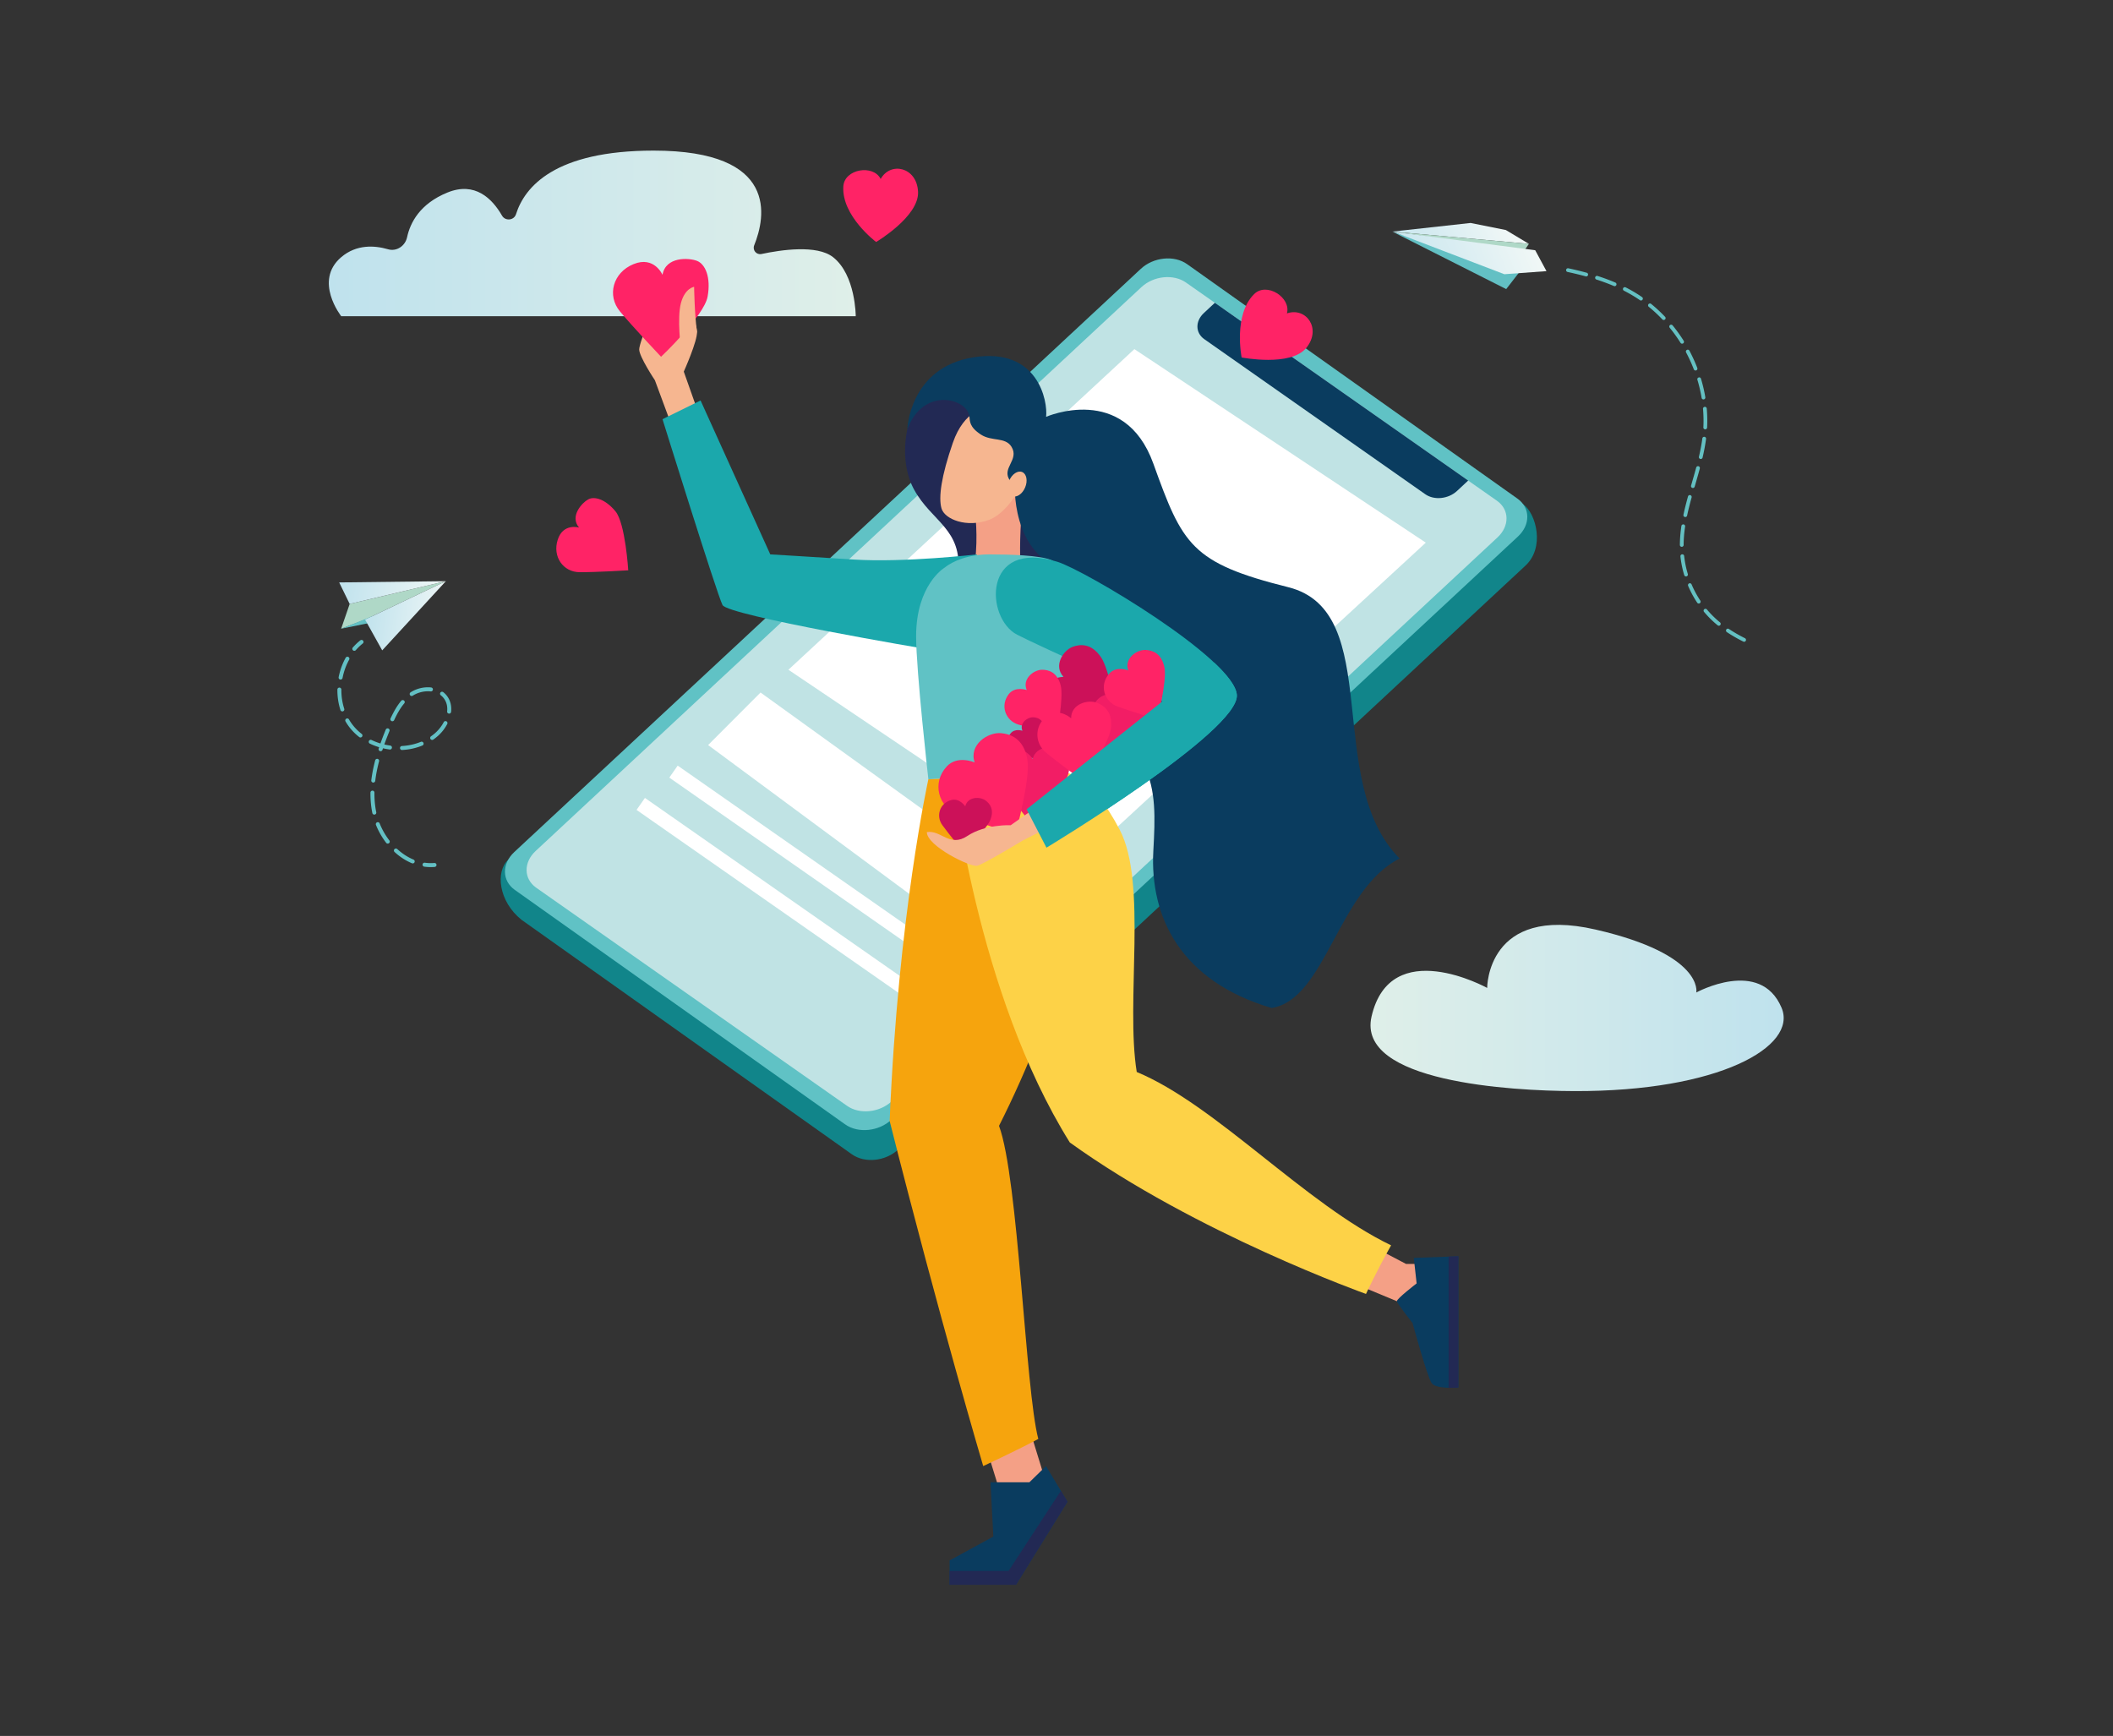 <svg viewBox="0 0 4624 3799" xmlns="http://www.w3.org/2000/svg" fill-rule="evenodd" clip-rule="evenodd" stroke-linejoin="round" stroke-miterlimit="2"><rect x="0" y="0" width="4624" height="3799" fill="#333333" stroke="none"/><path d="M1872.65 692H746.73s-61.06-77.241 0-129.22c33.694-28.685 73.485-25.713 102.389-17.287 18.834 5.493 37.611-7.213 41.745-26.391 6.847-31.754 27.945-73.311 88.552-97.868 59.628-24.154 97.338 12.735 119.168 50.632 7.179 12.47 26.29 10.597 30.62-3.12 18.9-59.833 84.77-139.151 301.2-139.151 275.27 0 244.68 146.337 220.08 207.157-4.27 10.562 4.77 21.505 15.91 19.123 42.46-9.079 121.27-20.842 156.62 6.905 49.64 38.966 49.64 129.22 49.64 129.22z" fill="url(#_Linear1)"/><path d="M3001.4 2224.7c-32.93 143.1 304.55 162.58 443.61 163.06 316.43 1.09 489.72-97.38 453.62-182.53-46.58-109.87-186.5-33.27-186.5-33.27s17.56-82.94-220.53-137.72c-238.09-54.79-237.14 127.76-237.14 127.76s-211.7-117.08-253.06 62.7z" fill="url(#_Linear2)"/><path d="M1864.19 2526.03l-723.01-513.19c-50.64-40.86-56.801-105.53-29.18-131.24L2511.23 653.66c27.62-25.71 72.9-30.303 101.15-10.257l720.92 460.108c28.25 20.05 48.86 95.9 3.22 135.93l-1371.18 1276.33c-27.62 25.71-72.91 30.3-101.15 10.26v-.001z" fill="#11858a" fill-rule="nonzero"/><path d="M1849.57 2460.64l-723.02-513.19c-28.24-20.05-28.75-57.14-1.12-82.85L2496.6 588.27c27.62-25.71 72.91-30.302 101.15-10.256l723.02 513.187c28.24 20.05 28.74 57.14 1.12 82.85l-1371.17 1276.33c-27.63 25.71-72.91 30.3-101.15 10.26v-.001z" fill="#60c2c5" fill-rule="nonzero"/><path d="M1853.59 2419.97l-680.42-477.46c-27.31-19.38-27.79-55.25-1.09-80.1L2497.79 628.39c26.71-24.857 70.49-29.297 97.8-9.916l680.42 477.463c27.31 19.38 27.8 55.24 1.09 80.1l-1325.71 1234.02c-26.71 24.85-70.49 29.29-97.8 9.91v.003z" fill="#c0e3e4" fill-rule="nonzero"/><path d="M2634.41 685.111c-18.98 17.672-18.64 43.168.77 56.946l483.72 339.43c19.42 13.78 50.54 10.63 69.53-7.05l24.47-22.78-554.36-389.003-24.13 22.457z" fill="#0a3c5f" fill-rule="nonzero"/><path d="M2057.68 2197.57l-646.35-451.39-18.33 26.23 664.68 464.2v-39.04zm71.7-70.7l-646.35-451.39-18.33 26.23 664.68 464.19v-39.03zm127.15 26.72l-706.91-523.12 114.72-114.96 685.83 494.54-93.64 143.54zm-531.19-687.9l757.08-701.669 637.71 423.539-763.25 703.52-631.54-425.39z" fill="#fff" fill-rule="nonzero"/><path d="M1985.44 940.097s-17.68 71.65 14.8 131.09c38.75 70.93 106.22 86.16 96.53 183.38-9.33 93.68 101.38-58.82 101.38-58.82l-18.68-263.3-56.06-82.35-89.27 6.92-27.67 29.75-21.03 53.33z" fill="#222954" fill-rule="nonzero"/><path d="M2289.25 912.177s170.85-74.9 234.67 102.38c63.82 177.28 82.43 217.35 295.17 270.44 212.73 53.09 75.34 423.61 243.76 593.79-134.73 67.37-161.33 308.47-280.1 327.08-198.56-58.5-266.81-198.55-258.83-343.92 7.98-145.37 9.75-236.66-216.28-356.33-226.03-119.66-105.92-549.56-18.39-593.44z" fill="#0a3c5f" fill-rule="nonzero"/><path d="M2236.4 1114.61c17.37 28.91 15 80.84 96.08 132-192.81 60.46-113.46-160.91-96.08-132z" fill="#222954" fill-rule="nonzero"/><path d="M2133.68 1120.93s7.12 51.39 0 108.36l99.06 7.31s-2.34-59.74 3.66-121.99c7.45-77.3-4.33-90.08-4.33-90.08l-98.39 96.4z" fill="#f4a086" fill-rule="nonzero"/><path d="M2157.95 892.237s-47.53 3.65-72.79 76.78c-25.27 73.13-31.58 119-24.94 143.26 6.65 24.27 55.52 43.55 104.38 25.27 48.86-18.29 83.43-99.72 83.43-99.72l-3.66-103.05-86.42-42.54zm-632.678 2.68l-28.9-81.67s30.16-67.017 28.9-87.121c-1.26-20.104-24.71-102.197-54.03-95.496-29.32 6.702-72.46 118.114-72.46 134.03 0 15.916 34.35 67.437 34.35 67.437l39.37 106.38 52.77-43.56z" fill="#f6b690" fill-rule="nonzero"/><path d="M1985.44 940.097s3.98-135.95 145.25-158.219c141.27-22.271 162.55 96.399 158.56 130.299 39.89 23.93 57.39 78.45 29.91 117.67-18.74 26.75-73.79 56.51-82.76 84.76-16.6-26.6-15.45-48.51-15.45-48.51s-6.4-8.59-10.56-14.22c-20.2-27.35 21.12-45.03 3.07-74.22-13.49-21.82-43.2-11.15-66.81-26.59-25.93-16.95-23.97-29.51-25.331-40.33-5.169-38.84-101.319-65.54-135.879 29.36z" fill="#0a3c5f" fill-rule="nonzero"/><path d="M2220.95 1066.1s-7.7 177.74 149.3 189.41c156.99 11.67-84.99-250.92-84.99-250.92l-64.31 61.51z" fill="#0a3c5f" fill-rule="nonzero"/><path d="M2138.23 1213.21s-159.58 18.36-269.73 11.3c-110.15-7.06-182.88-11.3-182.88-11.3L1533.1 876.4l-83.32 40.96s119.33 383.41 131.34 406.71c12 23.3 448.37 96.74 448.37 96.74l108.74-207.6z" fill="#1ba8ac" fill-rule="nonzero"/><path d="M2989.28 2719.97l87.75 46.09h60.28l-35.46 103.71-38.56-19.5-133.4-55.4 59.39-74.9z" fill="#f4a086" fill-rule="nonzero"/><path d="M2243.4 1066.67c-6.07 14.54-18.84 23.07-28.51 19.04-9.66-4.03-12.57-19.09-6.5-33.64 6.08-14.55 18.84-23.07 28.51-19.04 9.67 4.02 12.58 19.09 6.5 33.64z" fill="#f6b690" fill-rule="nonzero"/><path d="M2066.21 1242.87c19.06-15.53 53.66-29.66 98.85-29.66 45.2 0 111.3 2 135.79 12.56 71.12 30.65 23.79 298.13 35.8 466.18-91.8 3.53-305.04 13.42-305.04 13.42s-26.83-237.25-26.83-312.81c0-112.27 61.43-149.69 61.43-149.69z" fill="#60c2c5" fill-rule="nonzero"/><path d="M2136.57 3097.59l55.841 180.82 101.05-19.5-52.3-170.19-104.591 8.87z" fill="#f4a086" fill-rule="nonzero"/><path d="M2031.61 1705.37s-66.12 298.41-84.73 747.81c110.8 438.76 204.75 755.21 204.75 755.21s78.01-36.35 120.55-59.39c-28.36-107.26-43.43-570.84-85.98-685.18 122.33-241.99 258.83-632.11 135.62-771.22-149.8 6.26-290.21 12.77-290.21 12.77z" fill="#f6a40d" fill-rule="nonzero"/><path d="M2314.05 1229.45c59.89 18.51 385.53 211.83 392.6 290.92 7.06 79.08-416.6 334.69-416.6 334.69l-43.47-84.03 296.96-235.91S2278.32 1416 2225.9 1389.03c-70.01-36.01-76.37-210.42 88.15-159.58z" fill="#1ba8ac" fill-rule="nonzero"/><path d="M2085.18 1702.9s50.96 469.28 255.93 797.25c276.77 199.44 648.17 331.51 648.17 331.51s24.82-53.19 54.95-106.37c-187.91-90.41-383.8-307.58-556.65-379.38-24.82-154.23 23.93-413.06-37.23-530.06-61.16-117-113.7-123.91-113.7-123.91l-251.47 10.96z" fill="#fdd247" fill-rule="nonzero"/><path d="M3093.87 2752.78l6.21 55.84s-43.83 33.69-43.19 39c.64 5.32 34.32 47.87 34.32 47.87s31.91 117 41.66 131.19c9.75 14.18 58.51 9.75 58.51 9.75v-287.2l-97.51 3.55z" fill="#0a3c5f" fill-rule="nonzero"/><path d="M3170.1 2750.01v287.01c11.59.28 21.28-.59 21.28-.59v-287.2l-21.28.78z" fill="#222954" fill-rule="nonzero"/><path d="M2167.59 3243.84h85.09l36.35-35.45 46.97 78-112.57 181.71h-145.37v-53.18l95.73-52.3-6.2-118.78z" fill="#0a3c5f" fill-rule="nonzero"/><path d="M2321.62 3262.49l-114.59 175.46h-128.97v30.14h145.37L2336 3286.38l-14.38-23.89z" fill="#222954" fill-rule="nonzero"/><path d="M1449.79 601.435s-17.98-41.972-63.35-23.455c-45.36 18.517-58.63 68.82-29.62 103.693 29.01 34.873 89.8 99.065 89.8 99.065s94.13-89.189 101.84-131.469c7.72-42.28-4.93-71.289-23.14-78.387-18.21-7.098-68.65-9.567-75.53 30.553z" fill="#ff2366" fill-rule="nonzero"/><path d="M1519 627.699s.84 60.313 6.28 98.427c-10.9 42.871-35.18 37.696-35.18 37.696s-8.8-67.433 0-100.522c8.79-33.089 28.9-35.601 28.9-35.601z" fill="#f6b690" fill-rule="nonzero"/><path d="M2327.3 1481.18s-32.86.36-41.59 26.58c-12.41 37.25 15.9 70.68 52.21 68.86 36.3-1.82 106.69-9.92 106.69-9.92s-15.81-100.1-35.27-128.51c-21.74-31.76-46.61-28.11-61.37-22.87-21.88 7.78-43.08 42.16-20.67 65.86z" fill="#cc1159" fill-rule="nonzero"/><path d="M2246.83 1510.05s-25.09-8.87-39.03 8.65c-19.81 24.89-7.58 58.2 20.54 66.91 28.12 8.71 83.92 22.13 83.92 22.13s15.84-80.55 8.95-107.58c-7.7-30.21-27.64-34.35-40.32-34.47-18.81-.17-44.51 20.09-34.06 44.36z" fill="#ff2366" fill-rule="nonzero"/><path d="M2237.47 1599.27s-16.72-5.91-26 5.76c-13.2 16.58-5.06 38.77 13.68 44.57 18.73 5.81 55.9 14.75 55.9 14.75s10.55-53.66 5.96-71.67c-5.12-20.12-18.4-22.88-26.85-22.96-12.53-.11-29.65 13.38-22.69 29.55z" fill="#cc1159" fill-rule="nonzero"/><path d="M2462.15 1550.85s-1.67-24.58-21.67-30.01c-28.43-7.71-52.26 14.9-49.35 42.01 2.91 27.1 11.97 79.46 11.97 79.46s74.28-16.08 94.74-31.85c22.85-17.63 19.06-36.09 14.51-46.92-6.76-16.05-33.41-30.47-50.2-12.69zm-202.18 109.74s-16.41-25.62-41.28-19.61c-35.36 8.54-47.72 47.18-28.46 74.79 19.25 27.61 60.16 78.9 60.16 78.9s70.86-61.54 83.63-90.77c14.27-32.66-.81-50.4-12.17-59.41-16.85-13.36-54.26-13.13-61.88 16.1z" fill="#f21d65" fill-rule="nonzero"/><path d="M2132.91 1668.53s-37.49-16.6-60.97 8.65c-33.37 35.88-18.52 88.49 23.65 105.22 42.17 16.72 126.28 43.95 126.28 43.95s33.83-121.84 26.44-164.18c-8.25-47.32-38.38-56.05-57.85-57.73-28.87-2.5-70.73 25.57-57.55 64.09zm336.25-201.28s-26-10.81-41.73 6.9c-22.37 25.16-11.36 61.06 17.86 71.88 29.21 10.82 87.4 28.2 87.4 28.2s21.36-84.2 15.63-113.16c-6.4-32.36-27.22-37.88-40.62-38.73-19.86-1.26-48.18 18.67-38.54 44.91z" fill="#ff2366" fill-rule="nonzero"/><path d="M2112.29 1764.55s-12.27-18.49-30.33-13.81c-25.68 6.64-34.23 34.96-19.87 54.87 14.37 19.91 44.8 56.83 44.8 56.83s50.94-45.72 59.9-67.18c10.02-23.99-1.19-36.74-9.58-43.18-12.44-9.54-39.71-8.93-44.92 12.47z" fill="#cc1159" fill-rule="nonzero"/><path d="M1267.17 1154.52s-34.78-10.49-46.68 26.62c-11.9 37.12 11.98 70.92 48.06 71.06 36.08.14 106.28-4.1 106.28-4.1s-6.25-102.96-28.07-129.27c-21.83-26.32-45.98-33.43-59.61-25.96-13.64 7.47-40.92 36.95-19.98 61.65zm1076.88 417.418s-23.68-21.29-47.12-8.32c-33.31 18.45-35.05 60.88-7.95 83.4 27.11 22.51 82.65 62.91 82.65 62.91s54.41-81.8 59.18-114.84c5.33-36.93-14.81-50.65-28.78-56.58-20.72-8.81-58.41 1.82-57.98 33.43z" fill="#ff2366" fill-rule="nonzero"/><path d="M2302.22 1742.24l-90.44 63.66s-55.73-2.51-94.691 23.46c-38.949 25.97-57.379-13.4-88.789-8.38 0 30.58 95.47 77.07 109.93 73.72 14.47-3.35 99.07-54.87 99.07-54.87l124.72-63.32-59.8-34.27z" fill="#f6b690" fill-rule="nonzero"/><path d="M2656.92 1449.86c-12.15 10.17-113.38 85.26-113.38 85.26l-296.96 235.91 43.46 84.03s423.67-255.61 416.61-334.69c-1.66-18.49-20.72-43.22-49.73-70.51z" fill="#1ba8ac" fill-rule="nonzero"/><path d="M1917.29 529.587s94.41-55.842 91.75-110.023c-2.66-54.181-60.22-66.479-81.82-27.921-15.96-32.243-79.35-22.29-81.72 16.287-3.99 64.818 71.79 121.657 71.79 121.657zm799.85 252.698s107.64 21.052 141.68-21.191c34.03-42.239-.78-89.691-42.56-75.253 9.52-34.693-44.45-69.403-71.87-42.166-46.07 45.765-27.25 138.61-27.25 138.61z" fill="#ff2366" fill-rule="nonzero"/><path d="M765.223 1321.66l-18.665 54.24 52.343-19.9 176.814-84.15-210.492 49.81z" fill="#afd8c7" fill-rule="nonzero"/><path d="M746.558 1375.89l91.053-18.55-24.108-8.3-66.945 26.85z" fill="#63c0c4" fill-rule="nonzero"/><path d="M765.223 1321.66l-22.973-47.08 233.465-2.73-210.492 49.81z" fill="url(#_Linear3)"/><path d="M975.715 1271.85L798.901 1356l37.514 67.25 139.3-151.4z" fill="url(#_Linear4)"/><path d="M773.962 1424.02a4.428 4.428 0 01-1.444-.84c-1.818-1.57-2.011-4.33-.428-6.15 4.99-5.74 10.491-11 16.348-15.64a4.339 4.339 0 016.127.71c1.486 1.877 1.165 4.644-.712 6.13a113.173 113.173 0 00-15.182 14.53 4.37 4.37 0 01-4.709 1.26zm125.519 98.87a4.317 4.317 0 01-2.243-1.77c-1.295-2.013-.705-4.734 1.307-6.03 13.153-8.44 29.528-12.33 44.93-10.64 2.382.27 4.123 2.41 3.862 4.81-.262 2.378-2.433 4.119-4.811 3.86-13.252-1.45-27.931 2.03-39.261 9.31a4.37 4.37 0 01-3.784.46zm81.949 38.57a4.362 4.362 0 01-2.915-4.58c1.135-10.7-1.14-20.1-6.768-27.95a35.65 35.65 0 00-7.063-7.32c-1.889-1.468-2.236-4.231-.768-6.12 1.475-1.9 4.226-2.25 6.122-.77a44.365 44.365 0 018.794 9.12c6.821 9.51 9.709 21.25 8.356 33.96a4.373 4.373 0 01-4.797 3.88 4.281 4.281 0 01-.961-.22zm-237.502-74.51a4.388 4.388 0 01-2.859-4.96 148.627 148.627 0 015.343-19.97 141.193 141.193 0 0110.041-22.59 4.33 4.33 0 015.928-1.7 4.366 4.366 0 012.248 3.814c0 .74-.189 1.469-.548 2.116a133.201 133.201 0 00-9.419 21.2 140.04 140.04 0 00-5.027 18.79c-.456 2.35-2.762 3.911-5.113 3.46a5.312 5.312 0 01-.594-.16zm113.295 91.22a6.253 6.253 0 01-.416-.17c-2.171-1.005-3.132-3.618-2.129-5.79 7.608-16.43 15.015-28.7 23.323-38.6 1.541-1.827 4.31-2.07 6.146-.54a4.357 4.357 0 01.539 6.14c-7.796 9.3-14.815 20.95-22.087 36.66a4.383 4.383 0 01-5.376 2.3zm87.098 40.85a4.378 4.378 0 01-2.938-4.127 4.37 4.37 0 011.855-3.573c3.002-2.1 5.9-4.37 8.618-6.73 7.724-6.71 14.35-15.09 19.159-24.23 1.12-2.13 3.77-2.94 5.891-1.83 2.119 1.117 2.944 3.78 1.829 5.9-5.306 10.09-12.625 19.34-21.158 26.74a113.541 113.541 0 01-9.327 7.29c-1.188.84-2.651 1-3.929.56zm-196.548-62.4a4.344 4.344 0 01-2.735-2.78c-4.589-14.21-6.841-29.28-6.696-44.78.018-2.376 1.977-4.32 4.353-4.32h.05c2.409.01 4.345 1.99 4.319 4.4-.138 14.56 1.975 28.7 6.278 42.02.733 2.277-.536 4.754-2.812 5.49a4.329 4.329 0 01-2.757-.03zm130.538 84.44a4.368 4.368 0 01-2.938-3.89c-.125-2.389 1.734-4.459 4.122-4.59 14.579-.79 28.519-3.85 41.434-9.12a4.364 4.364 0 011.72-.353c2.394 0 4.363 1.969 4.363 4.363a4.37 4.37 0 01-2.792 4.07c-13.816 5.64-28.707 8.91-44.255 9.75a4.342 4.342 0 01-1.654-.23zm-90.917-27.41a4.534 4.534 0 01-1.253-.68c-7.526-5.85-14.288-12.48-20.092-19.74a118.814 118.814 0 01-9.897-14.43 4.356 4.356 0 01-.596-2.198c0-1.548.826-2.983 2.163-3.762 2.087-1.23 4.755-.51 5.967 1.57a112.36 112.36 0 009.176 13.38c5.374 6.71 11.643 12.86 18.625 18.29a4.351 4.351 0 01.774 6.11 4.37 4.37 0 01-4.867 1.46zm44.024 30.11c-2.241-.774-3.463-3.238-2.724-5.49.336-1.01.671-2.02 1.014-3.04a142.092 142.092 0 01-20.339-7.91c-2.154-1.044-3.071-3.673-2.032-5.83 1.048-2.16 3.647-3.1 5.828-2.03a131.144 131.144 0 0019.397 7.52c3.388-9.56 7.204-19.52 11.604-30.29.908-2.23 3.485-3.29 5.684-2.39a4.356 4.356 0 012.392 5.68c-4.24 10.4-7.934 20.02-11.221 29.24 4.252.99 8.556 1.77 12.895 2.35 2.431.34 4.071 2.51 3.752 4.9a4.379 4.379 0 01-4.9 3.75c-4.925-.66-9.808-1.56-14.622-2.71-.394 1.16-.781 2.33-1.163 3.49-.75 2.272-3.234 3.526-5.507 2.78-.021-.01-.041-.02-.058-.02zm-15.993 68.57a4.367 4.367 0 01-2.906-4.65c1.673-13.89 4.554-28.63 8.562-43.82a4.364 4.364 0 014.21-3.247c.378 0 .755.05 1.12.147 2.241.56 3.722 3 3.103 5.33-3.902 14.79-6.707 29.14-8.338 42.64a4.373 4.373 0 01-4.327 3.839c-.485 0-.966-.081-1.424-.239zm2.262 70.15a4.364 4.364 0 01-2.854-3.21l-.42-2.08c-2.647-13.63-3.9-27.99-3.715-42.68.029-2.393 2.023-4.339 4.416-4.31 2.408.01 4.338 2.01 4.306 4.41-.176 14.1 1.019 27.87 3.558 40.91l.394 1.93c.5 2.35-1.005 4.67-3.361 5.18-.799.16-1.598.1-2.324-.15zm29.435 63.44a4.277 4.277 0 01-2.032-1.47 164.713 164.713 0 01-22.361-39.2c-.889-2.225.208-4.788 2.432-5.68 2.221-.887 4.779.21 5.668 2.43a156.313 156.313 0 0021.172 37.14 4.353 4.353 0 01-.798 6.111 4.358 4.358 0 01-4.081.669zm54.651 43.34c-.09-.03-.179-.06-.261-.09-13.536-5.64-26.346-13.939-38.073-24.659-1.763-1.62-1.885-4.402-.271-6.171 1.627-1.78 4.387-1.869 6.164-.27 10.98 10.04 22.932 17.79 35.53 23.04 2.209.918 3.271 3.491 2.354 5.7a4.373 4.373 0 01-5.443 2.45zm25.85 7.15a4.373 4.373 0 01-2.897-4.72c.334-2.37 2.552-4.051 4.924-3.73a93.348 93.348 0 0020.791.59c.146-.015.294-.022.441-.022 2.392 0 4.361 1.968 4.361 4.361a4.379 4.379 0 01-4.071 4.351c-7.546.63-15.195.42-22.731-.63a4.522 4.522 0 01-.818-.2z" fill="#63c0c4" fill-rule="nonzero"/><path d="M3046.75 506.796l171.44-18.859 77.09 15.411 50.48 30.311-299.01-26.863z" fill="url(#_Linear5)"/><path d="M3046.75 506.796l288.97 41.647 10.04-14.784" fill="#afd8c7" fill-rule="nonzero"/><path d="M3324.51 596.33l-.56.406-27.84 35.959-248.71-125.607 277.11 89.242z" fill="#63c0c4" fill-rule="nonzero"/><path d="M3384.25 593.347l-24.65-45.74-310.98-40.539 243.47 93.044 92.16-6.765z" fill="url(#_Linear6)"/><path d="M3755.92 1355.11a212.046 212.046 0 01-20.57-21.36c-1.45-1.725-4.061-1.955-5.79-.51-1.74 1.45-1.97 4.04-.51 5.79 6.61 7.9 13.81 15.37 21.37 22.19 2.74 2.47 5.53 4.86 8.37 7.18a4.086 4.086 0 005.78-.57c1.427-1.742 1.17-4.35-.57-5.78a227.909 227.909 0 01-8.08-6.94zm-283.63-758.242c-12.46-3.411-25.59-6.598-40.14-9.73-2.202-.469-4.402.951-4.88 3.151a4.117 4.117 0 003.15 4.883c14.4 3.099 27.39 6.249 39.7 9.623 2.174.592 4.451-.706 5.05-2.878a4.117 4.117 0 00-2.88-5.049zm62.04 29.253a4.119 4.119 0 002.8-2.374c.874-2.075-.102-4.502-2.17-5.393-12.12-5.177-25.2-10.028-38.86-14.422-2.16-.697-4.49.491-5.16 2.655-.134.41-.202.838-.202 1.269a4.1 4.1 0 002.852 3.899c13.41 4.317 26.25 9.08 38.15 14.157.85.365 1.75.418 2.59.209zm167.47 652.791c-.89-2.09-3.28-3.11-5.39-2.17-2.09.89-3.06 3.3-2.16 5.39 5.45 12.8 12.11 25.18 19.8 36.78.97 1.48 2.77 2.12 4.4 1.72.45-.11.88-.29 1.29-.57 1.89-1.25 2.4-3.8 1.15-5.69a221.232 221.232 0 01-19.09-35.46zm-11.01-17.62c2.18-.65 3.4-2.95 2.75-5.12-1.05-3.51-2.02-7.04-2.9-10.6-2.36-9.52-4.07-19.23-5.08-28.85a4.117 4.117 0 00-4.51-3.66c-2.2.25-3.9 2.26-3.66 4.52 1.04 9.99 2.82 20.08 5.27 29.97.91 3.69 1.92 7.35 3.02 10.99a4.118 4.118 0 004.92 2.8c.06-.01.13-.03.19-.05zm-10.53-64.64h.023c2.245 0 4.093-1.845 4.097-4.09.06-12.82 1.12-26 3.25-40.3a4.111 4.111 0 00-3.45-4.67c-2.23-.33-4.34 1.21-4.67 3.45-2.19 14.7-3.28 28.27-3.34 41.48-.008 2.253 1.837 4.116 4.09 4.13zm34.26-365.46c1.55 5.17 2.98 10.37 4.27 15.61 1.96 7.89 3.63 15.92 4.95 23.86a4.123 4.123 0 004.73 3.38c.1-.02.21-.04.32-.07a4.12 4.12 0 003.05-4.66c-1.35-8.15-3.06-16.38-5.07-24.49-1.33-5.37-2.79-10.7-4.39-16-.65-2.17-2.73-3.57-5.12-2.75-2.17.66-3.4 2.94-2.74 5.12zm12.29 63.6c1.17 13.52 1.43 27.14.77 40.48a4.122 4.122 0 004.124 4.306 4.098 4.098 0 004.076-3.896c.69-13.72.42-27.71-.78-41.61a4.12 4.12 0 00-4.45-3.73c-2.23.18-3.94 2.18-3.74 4.45zm-37.03-123.525a333.65 333.65 0 0116.85 36.905c.75 1.95 2.84 3 4.81 2.51.17-.04.34-.09.5-.15 2.103-.811 3.167-3.206 2.36-5.31a346.554 346.554 0 00-17.25-37.812c-1.07-2.003-3.55-2.784-5.57-1.698-2 1.065-2.75 3.55-1.7 5.555zm-51.93-72.283a4.106 4.106 0 005.81.149 4.107 4.107 0 00.15-5.807 325.864 325.864 0 00-30.5-28.263c-1.749-1.421-4.356-1.153-5.78.593-1.419 1.751-1.149 4.359.6 5.781 10.38 8.441 20.37 17.709 29.72 27.547zm65.64 368.768c2.167.624 4.463-.644 5.09-2.81l1.45-4.99c3.32-11.52 6.65-23.05 9.77-34.61.59-2.19-.72-4.45-2.9-5.04-2.2-.58-4.44.7-5.04 2.9-3.1 11.52-6.42 23-9.73 34.46l-1.44 5c-.63 2.18.62 4.46 2.8 5.09zm-25.91-317.555a4.122 4.122 0 004.47 1.802c.41-.103.81-.27 1.2-.514a4.1 4.1 0 001.29-5.663 342.194 342.194 0 00-24.25-33.759c-1.428-1.74-4.032-2.004-5.78-.586-1.742 1.428-2.007 4.032-.59 5.782a329.395 329.395 0 0123.66 32.938zm21.41 333.365c-2.2-.6-4.44.67-5.05 2.87-4.29 15.55-7.45 28.3-9.97 40.12-.058.277-.087.56-.087.843 0 2.258 1.858 4.116 4.116 4.116a4.109 4.109 0 004.021-3.259c2.47-11.65 5.59-24.25 9.84-39.63.597-2.175-.697-4.456-2.87-5.06zm84.5 292.878c-1.877-1.245-4.446-.732-5.7 1.14a4.099 4.099 0 001.14 5.69c10.85 7.26 22.62 14.05 35.99 20.76.91.46 1.91.55 2.83.32a4.142 4.142 0 002.69-2.15c1.01-2.02.2-4.49-1.83-5.51-13.06-6.56-24.55-13.19-35.12-20.25zm-53.54-420.498c-2.24-.28-4.32 1.28-4.61 3.53-1.66 12.4-4.1 25.48-7.47 39.97a4.108 4.108 0 00-.109.937 4.112 4.112 0 004.107 4.101 4.12 4.12 0 004.002-3.178c3.44-14.75 5.92-28.08 7.61-40.74.3-2.25-1.28-4.32-3.53-4.62zm-159.66-320.226c-4.2-2.372-8.46-4.646-12.75-6.832-2.02-1.019-4.5-.225-5.53 1.801-1.021 2.01-.209 4.505 1.8 5.528 4.2 2.127 8.34 4.346 12.45 6.659 7.62 4.29 15.16 8.997 22.4 13.989a4.107 4.107 0 002.391.767c2.253 0 4.108-1.854 4.108-4.108a4.112 4.112 0 00-1.839-3.424 301.366 301.366 0 00-23.03-14.38z" fill="#64c0c2" fill-rule="nonzero"/><defs><linearGradient id="_Linear1" x1="0" y1="0" x2="1" y2="0" gradientUnits="userSpaceOnUse" gradientTransform="rotate(180 936.32 255.399) scale(1153.06)"><stop offset="0" stop-color="#dfefe9"/><stop offset="1" stop-color="#bfe2ed"/></linearGradient><linearGradient id="_Linear2" x1="0" y1="0" x2="1" y2="0" gradientUnits="userSpaceOnUse" gradientTransform="translate(2999.15 2205.86) scale(904.19)"><stop offset="0" stop-color="#dfefe9"/><stop offset="1" stop-color="#bfe2ed"/></linearGradient><linearGradient id="_Linear3" x1="0" y1="0" x2="1" y2="0" gradientUnits="userSpaceOnUse" gradientTransform="rotate(-172.04 531.602 599.64) scale(231.592)"><stop offset="0" stop-color="#f0f7f6"/><stop offset="1" stop-color="#bfe2ed"/></linearGradient><linearGradient id="_Linear4" x1="0" y1="0" x2="1" y2="0" gradientUnits="userSpaceOnUse" gradientTransform="scale(-186.763) rotate(7.96 48.79 -41.47)"><stop offset="0" stop-color="#f0f7f6"/><stop offset="1" stop-color="#bfe2ed"/></linearGradient><linearGradient id="_Linear5" x1="0" y1="0" x2="1" y2="0" gradientUnits="userSpaceOnUse" gradientTransform="scale(-286.35) rotate(-22.618 -10.803 28.078)"><stop offset="0" stop-color="#f0f7f6"/><stop offset="1" stop-color="#bfe2ed"/></linearGradient><linearGradient id="_Linear6" x1="0" y1="0" x2="1" y2="0" gradientUnits="userSpaceOnUse" gradientTransform="rotate(157.382 1630.447 638.569) scale(342.995)"><stop offset="0" stop-color="#f0f7f6"/><stop offset="1" stop-color="#bfe2ed"/></linearGradient></defs></svg>